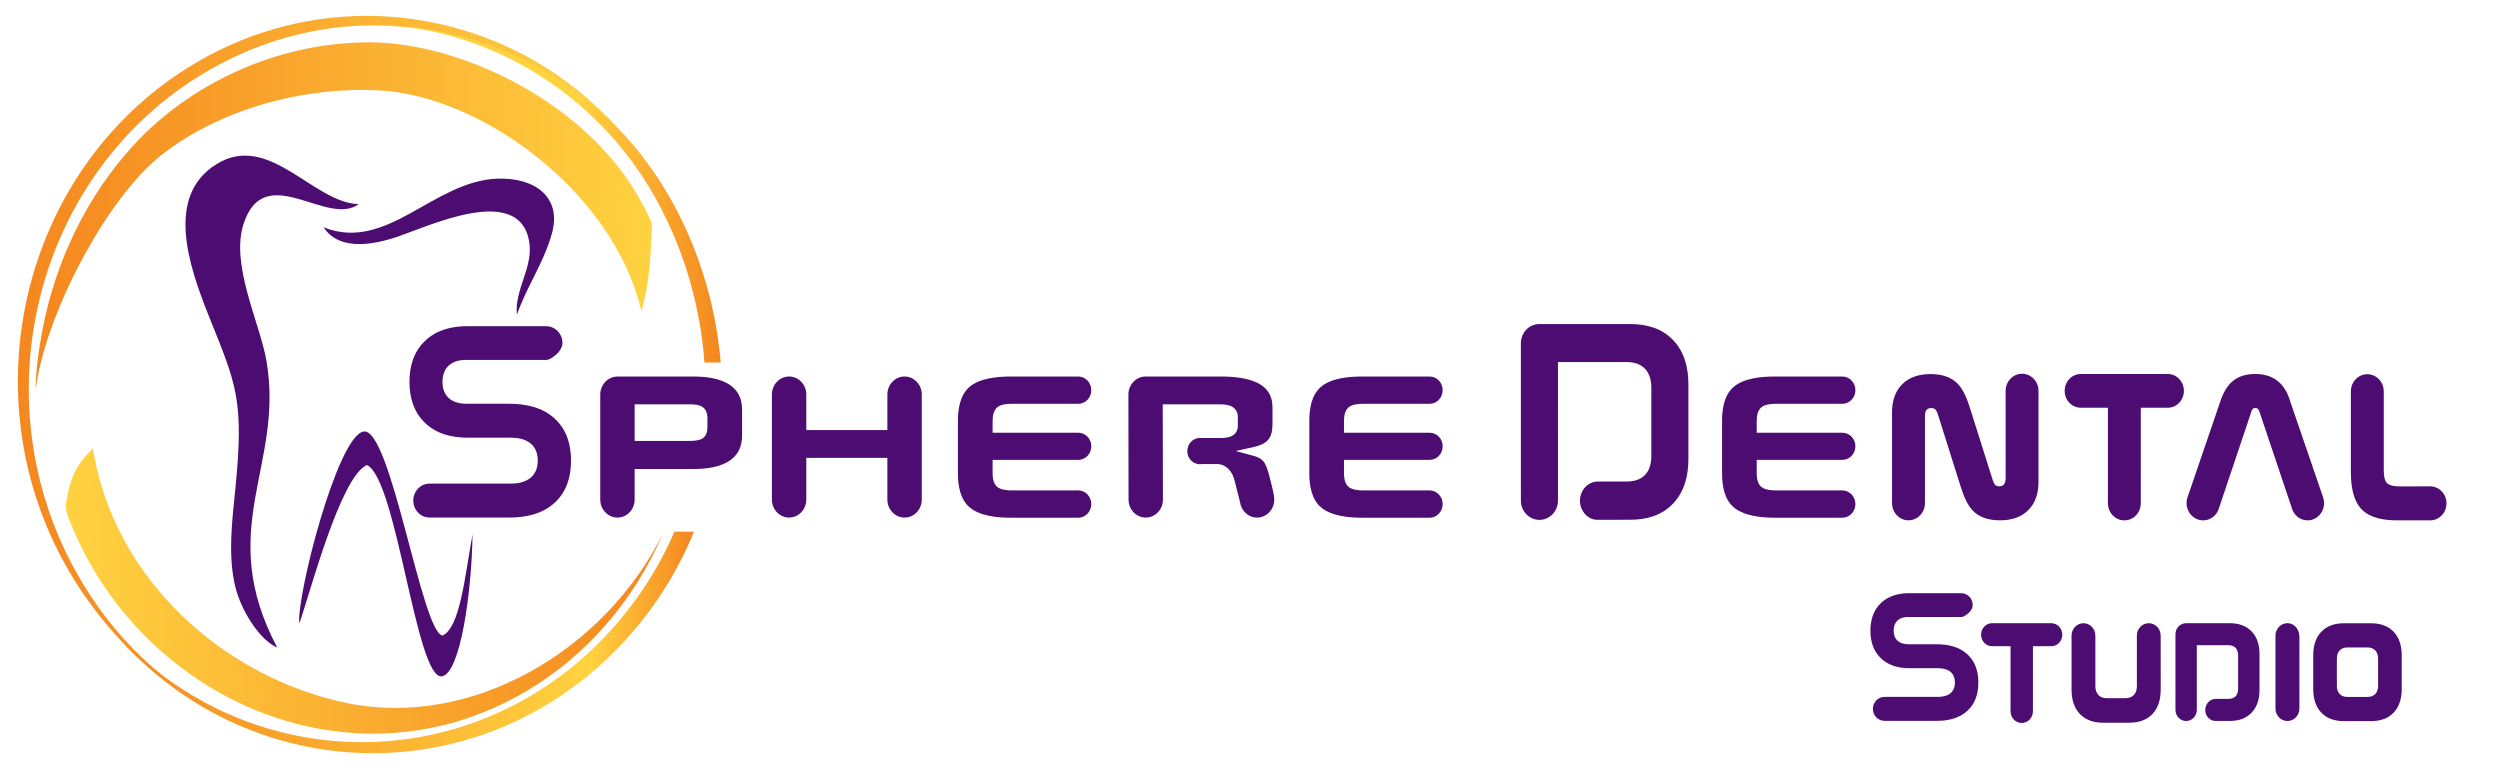 <?xml version="1.0" encoding="utf-8"?>
<!-- Generator: Adobe Illustrator 16.0.0, SVG Export Plug-In . SVG Version: 6.00 Build 0)  -->
<!DOCTYPE svg PUBLIC "-//W3C//DTD SVG 1.1//EN" "http://www.w3.org/Graphics/SVG/1.1/DTD/svg11.dtd">
<svg version="1.1" id="Logo_1_" xmlns="http://www.w3.org/2000/svg" xmlns:xlink="http://www.w3.org/1999/xlink" x="0px" y="0px"
	 width="210px" height="65px" viewBox="0 0 210 65" enable-background="new 0 0 210 65" xml:space="preserve">
<g id="Logo">
	<g id="Letras">
		<path fill-rule="evenodd" clip-rule="evenodd" fill="#4c0c71" d="M192.486,42.595l-2.676-7.965
			c-0.029-0.096-0.075-0.214-0.145-0.279c-0.065-0.059-0.14-0.082-0.223-0.082c-0.08,0-0.146,0.017-0.211,0.082
			c-0.066,0.061-0.11,0.19-0.133,0.276l-0.004,0.011l-2.692,8.021c-0.172,0.624-0.718,1.052-1.338,1.052
			c-0.769,0-1.392-0.653-1.392-1.457c0-0.194,0.038-0.383,0.108-0.561l2.699-7.894c0.214-0.679,0.55-1.364,1.101-1.812
			c0.532-0.431,1.203-0.572,1.863-0.572c0.68,0,1.345,0.157,1.893,0.6c0.547,0.446,0.873,1.09,1.064,1.774l2.735,7.965
			c0.058,0.161,0.086,0.333,0.086,0.505c0,0.8-0.62,1.451-1.385,1.451C193.194,43.711,192.636,43.249,192.486,42.595"/>
		<path fill-rule="evenodd" clip-rule="evenodd" fill="#4c0c71" d="M204.139,40.854c0.755,0,1.366,0.64,1.366,1.429
			c0,0.788-0.612,1.427-1.366,1.427h-2.798c-1.001,0-2.227-0.159-2.97-0.932c-0.743-0.778-0.897-2.053-0.897-3.103
			c0-2.267-0.001-4.532-0.001-6.796c0-0.799,0.617-1.445,1.381-1.445c0.762,0,1.382,0.646,1.382,1.445
			c0,2.215,0.001,4.43,0.001,6.646c0,0.324,0.034,0.811,0.267,1.051c0.238,0.243,0.706,0.281,1.021,0.281
			C202.394,40.856,203.266,40.854,204.139,40.854"/>
		<path fill-rule="evenodd" clip-rule="evenodd" fill="#4c0c71" d="M155.854,42.342c0,0.633-0.49,1.147-1.095,1.147h-5.691
			c-1.068,0-2.574-0.137-3.439-0.878c-0.795-0.68-0.976-1.834-0.976-2.849v-4.43c0-1.012,0.186-2.156,0.976-2.834
			c0.866-0.743,2.367-0.87,3.439-0.87h5.691c0.604-0.002,1.095,0.512,1.095,1.145c0,0.632-0.49,1.146-1.095,1.146h-5.526
			c-0.391,0-0.95,0.024-1.271,0.289c-0.326,0.27-0.398,0.739-0.398,1.151v0.992h7.195c0.604,0,1.095,0.5,1.095,1.133
			c0,0.649-0.512,1.164-1.131,1.145h-7.159v1.109c0,0.408,0.066,0.897,0.394,1.167c0.319,0.261,0.887,0.289,1.275,0.289h5.49
			C155.341,41.179,155.854,41.693,155.854,42.342"/>
		<path fill-rule="evenodd" clip-rule="evenodd" fill="#4c0c71" d="M130.868,30.409l0.002,11.645c0,0.896-0.707,1.615-1.559,1.615
			c-0.856,0-1.556-0.724-1.557-1.618l-0.001-1.424V28.835c0-0.891,0.69-1.613,1.542-1.613h7.656c1.328,0,2.62,0.335,3.584,1.339
			c0.969,1.002,1.291,2.351,1.291,3.738v6.259c0,1.393-0.328,2.734-1.291,3.745c-0.964,1.014-2.249,1.355-3.583,1.356l-2.774,0.006
			c-0.819,0-1.462-0.766-1.462-1.605c0-0.857,0.661-1.61,1.491-1.61l2.419-0.001c0.56,0,1.141-0.125,1.554-0.551
			c0.411-0.424,0.533-1.023,0.533-1.607v-5.696c0-0.591-0.125-1.198-0.54-1.627c-0.413-0.428-0.985-0.557-1.547-0.557H130.868z"/>
		<path fill-rule="evenodd" clip-rule="evenodd" fill="#4c0c71" d="M171.234,40.471c0,0.896-0.225,1.745-0.855,2.379
			c-0.643,0.646-1.504,0.856-2.371,0.856c-0.759,0-1.552-0.153-2.149-0.675c-0.631-0.553-0.952-1.486-1.202-2.282l-1.792-5.681
			c-0.056-0.182-0.149-0.514-0.275-0.654c-0.095-0.104-0.229-0.136-0.362-0.136c-0.146,0-0.298,0.032-0.398,0.153
			c-0.109,0.135-0.134,0.342-0.134,0.511c0,2.44,0,4.88,0,7.32c0,0.798-0.619,1.444-1.382,1.444s-1.383-0.646-1.383-1.444v-7.629
			c0-0.89,0.227-1.733,0.858-2.361c0.643-0.64,1.505-0.849,2.37-0.849c0.759,0,1.551,0.156,2.148,0.678
			c0.631,0.552,0.953,1.485,1.204,2.281l1.791,5.672c0.058,0.181,0.15,0.524,0.277,0.663c0.094,0.104,0.227,0.136,0.362,0.136
			c0.148,0,0.293-0.037,0.393-0.162c0.112-0.139,0.139-0.344,0.139-0.519c0-2.444-0.001-4.888-0.001-7.333
			c0-0.798,0.619-1.444,1.381-1.444c0.763,0,1.381,0.646,1.381,1.444C171.233,35.383,171.234,37.928,171.234,40.471"/>
		<path fill-rule="evenodd" clip-rule="evenodd" fill="#4c0c71" d="M51.897,31.63c-0.811-0.012-1.476,0.671-1.476,1.521v8.815
			c0,0.833,0.647,1.511,1.445,1.511c0.797,0,1.443-0.677,1.444-1.511v-2.57h4.951c1.012,0,2.25-0.134,3.104-0.754
			c0.691-0.501,0.97-1.208,0.97-2.073v-2.13c0-0.864-0.277-1.566-0.968-2.065c-0.856-0.616-2.097-0.745-3.106-0.745H51.897z
			 M53.311,33.963h4.609c0.34,0,0.799,0.023,1.092,0.223c0.303,0.204,0.412,0.55,0.412,0.913v0.827c0,0.359-0.109,0.707-0.411,0.9
			c-0.29,0.19-0.759,0.21-1.094,0.21h-4.609V33.963z"/>
		<path fill-rule="evenodd" clip-rule="evenodd" fill="#4c0c71" d="M121.183,42.342c0,0.633-0.491,1.147-1.094,1.147h-5.691
			c-1.07,0-2.575-0.137-3.44-0.878c-0.794-0.68-0.975-1.834-0.975-2.849v-4.43c0-1.012,0.186-2.156,0.975-2.834
			c0.867-0.743,2.369-0.87,3.44-0.87h5.691c0.603-0.002,1.094,0.512,1.094,1.145c0,0.632-0.491,1.146-1.094,1.146h-5.527
			c-0.391,0-0.951,0.024-1.271,0.289c-0.327,0.27-0.396,0.739-0.396,1.151v0.992h7.195c0.603,0,1.094,0.5,1.094,1.133
			c0,0.649-0.512,1.164-1.132,1.145h-7.157v1.109c0,0.408,0.066,0.897,0.393,1.167c0.319,0.261,0.887,0.289,1.275,0.289h5.489
			C120.671,41.179,121.183,41.693,121.183,42.342"/>
		<path fill-rule="evenodd" clip-rule="evenodd" fill="#4c0c71" d="M97.686,41.965c0.001,0.834-0.649,1.51-1.443,1.51
			c-0.794,0-1.434-0.663-1.445-1.488l-0.012-8.872c0.013-0.844,0.688-1.517,1.496-1.486l6.276-0.002c1.043,0,2.43,0.109,3.344,0.69
			c0.691,0.439,0.988,1.08,0.988,1.921v1.402c0,0.43-0.067,0.936-0.344,1.276c-0.285,0.353-0.773,0.527-1.19,0.62l-1.554,0.347
			l1.536,0.42c0.272,0.073,0.557,0.197,0.756,0.412c0.222,0.237,0.381,0.731,0.469,1.043c0.134,0.566,0.474,1.665,0.474,2.208
			c0,0.834-0.647,1.51-1.444,1.51c-0.734,0-1.342-0.573-1.433-1.318l-0.428-1.677c-0.083-0.393-0.242-0.775-0.522-1.067
			c-0.272-0.283-0.609-0.435-0.996-0.435h-1.26c-0.638,0.106-1.22-0.407-1.22-1.086c0-0.609,0.47-1.102,1.053-1.102
			c0.581,0,1.162,0.001,1.743,0.001c0.325,0,0.72-0.029,1.006-0.203c0.293-0.171,0.442-0.473,0.442-0.825v-0.733
			c0-0.359-0.145-0.661-0.442-0.846c-0.289-0.182-0.675-0.219-1.006-0.219h-4.86L97.686,41.965z"/>
		<path fill-rule="evenodd" clip-rule="evenodd" fill="#4c0c71" d="M91.668,42.342c0,0.633-0.491,1.147-1.095,1.147h-5.69
			c-1.069,0-2.575-0.137-3.44-0.878c-0.796-0.68-0.977-1.834-0.977-2.849v-4.43c0-1.012,0.187-2.156,0.977-2.834
			c0.866-0.743,2.368-0.87,3.44-0.87h5.69c0.604-0.002,1.095,0.512,1.095,1.145c0,0.632-0.491,1.146-1.095,1.146h-5.524
			c-0.394,0-0.953,0.024-1.272,0.289c-0.328,0.27-0.398,0.739-0.398,1.151v0.992h7.195c0.604,0,1.095,0.5,1.095,1.133
			c0,0.649-0.511,1.164-1.131,1.145h-7.159v1.109c0,0.408,0.064,0.897,0.394,1.167c0.319,0.261,0.887,0.289,1.277,0.289h5.488
			C91.157,41.179,91.668,41.693,91.668,42.342"/>
		<path fill-rule="evenodd" clip-rule="evenodd" fill="#4c0c71" d="M67.729,41.965c0,0.834-0.648,1.51-1.445,1.51
			c-0.797,0-1.444-0.676-1.444-1.51v-8.772c-0.028-0.857,0.626-1.566,1.444-1.566c0.797,0,1.445,0.676,1.445,1.51v2.991h6.811
			v-2.937c-0.026-0.856,0.626-1.564,1.444-1.564c0.797,0,1.445,0.676,1.445,1.51v8.829c0,0.834-0.647,1.51-1.445,1.51
			c-0.797,0-1.444-0.676-1.444-1.51v-3.504h-6.811V41.965z"/>
		<path fill-rule="evenodd" clip-rule="evenodd" fill="#4c0c71" d="M47.245,28.813c0-0.803-0.638-1.428-1.406-1.412l-6.574-0.002
			c-1.304-0.001-2.599,0.304-3.58,1.253c-0.942,0.911-1.289,2.113-1.289,3.43c0,1.313,0.349,2.512,1.289,3.425
			c0.98,0.949,2.276,1.257,3.58,1.257h3.604c0.572,0,1.206,0.094,1.674,0.462c0.455,0.359,0.629,0.889,0.629,1.469
			c0,0.577-0.178,1.1-0.627,1.458c-0.47,0.376-1.101,0.472-1.676,0.472h-6.727l-0.005,0c-0.775-0.031-1.42,0.61-1.42,1.425
			c0,0.803,0.623,1.434,1.391,1.425h6.681c1.369,0,2.781-0.29,3.83-1.27c0.987-0.922,1.346-2.156,1.346-3.509
			s-0.359-2.588-1.346-3.511c-1.049-0.98-2.461-1.269-3.83-1.269h-3.588c-0.518,0-1.073-0.099-1.483-0.456
			c-0.399-0.35-0.549-0.849-0.549-1.378c0-0.536,0.146-1.041,0.547-1.397c0.41-0.361,0.973-0.465,1.485-0.45h6.696
			c0.297,0,0.811-0.411,1.003-0.63C47.084,29.389,47.245,29.113,47.245,28.813"/>
		<path fill-rule="evenodd" clip-rule="evenodd" fill="#4c0c71" d="M179.828,34.25l-0.001,8.004c0.007,0.808-0.608,1.458-1.38,1.458
			c-0.763,0-1.382-0.648-1.382-1.445V34.25c-0.758,0-1.517,0.001-2.275,0.001c-0.749,0-1.357-0.635-1.357-1.418
			c0-0.785,0.608-1.419,1.357-1.419c2.434,0,4.866,0,7.3,0c0.748,0,1.356,0.634,1.356,1.419c0,0.784-0.608,1.418-1.356,1.418
			C181.334,34.25,180.582,34.25,179.828,34.25"/>
		<path fill-rule="evenodd" clip-rule="evenodd" fill="#4c0c71" d="M166.181,57.335c0-0.913-0.245-1.742-0.907-2.362
			c-0.704-0.658-1.649-0.854-2.566-0.854h-2.365c-0.327,0-0.678-0.061-0.936-0.285c-0.247-0.217-0.339-0.527-0.339-0.857
			c0-0.332,0.089-0.648,0.339-0.869c0.256-0.227,0.614-0.29,0.936-0.281h4.41c0.218,0,0.57-0.276,0.71-0.437
			c0.135-0.155,0.244-0.352,0.244-0.566c0-0.566-0.449-1.008-0.992-0.997l-4.33-0.001c-0.875,0-1.744,0.206-2.4,0.842
			c-0.635,0.614-0.87,1.424-0.87,2.309c0,0.885,0.237,1.691,0.87,2.307c0.656,0.637,1.526,0.846,2.4,0.846h2.375
			c0.362,0,0.769,0.057,1.064,0.291c0.283,0.223,0.388,0.554,0.388,0.914c0,0.359-0.107,0.683-0.388,0.907
			c-0.295,0.238-0.701,0.297-1.064,0.297h-4.433c-0.548-0.02-1.003,0.432-1.003,1.005c0,0.566,0.44,1.012,0.981,1.006h4.401
			c0.917,0,1.862-0.196,2.566-0.853C165.938,59.078,166.181,58.248,166.181,57.335"/>
		<path fill-rule="evenodd" clip-rule="evenodd" fill="#4c0c71" d="M196.296,55.333v2.263c0,0.258,0.055,0.513,0.234,0.7
			c0.181,0.188,0.421,0.248,0.67,0.248h1.653c0.25,0,0.49-0.059,0.671-0.248c0.178-0.187,0.236-0.442,0.236-0.7v-2.263
			c0-0.257-0.058-0.51-0.236-0.698c-0.181-0.19-0.42-0.25-0.671-0.25H197.2c-0.25,0-0.49,0.06-0.67,0.25
			C196.351,54.823,196.296,55.076,196.296,55.333 M196.896,52.354h2.264c0.704,0,1.392,0.176,1.903,0.711
			c0.512,0.536,0.681,1.255,0.681,1.991v2.818c0,0.735-0.169,1.454-0.681,1.99c-0.511,0.536-1.2,0.71-1.903,0.71h-2.264
			c-0.705,0-1.394-0.175-1.904-0.71c-0.512-0.536-0.68-1.255-0.68-1.99v-2.818c0-0.736,0.167-1.455,0.68-1.991
			C195.502,52.53,196.19,52.354,196.896,52.354"/>
		<path fill-rule="evenodd" clip-rule="evenodd" fill="#4c0c71" d="M191.139,53.49c-0.048-0.608,0.418-1.144,1.006-1.144
			c0.595,0,0.999,0.535,1.005,1.135v6.032c0,0.58-0.451,1.051-1.005,1.051s-1.006-0.471-1.006-1.051V53.49z"/>
		<path fill-rule="evenodd" clip-rule="evenodd" fill="#4c0c71" d="M184.532,54.195v5.439c0,0.515-0.407,0.931-0.897,0.931
			c-0.492,0-0.896-0.418-0.896-0.933l-0.001-0.683v-5.668c0-0.514,0.399-0.931,0.89-0.931h3.681c0.676,0,1.333,0.176,1.827,0.689
			c0.492,0.512,0.662,1.195,0.662,1.908v3.007c0,0.71-0.171,1.392-0.662,1.908c-0.494,0.518-1.146,0.698-1.827,0.698h-1.216
			c-0.475,0.004-0.851-0.434-0.851-0.924c0-0.498,0.384-0.929,0.863-0.929h1.044c0.227-0.001,0.476-0.046,0.642-0.221
			c0.168-0.173,0.212-0.425,0.212-0.663v-2.736c0-0.24-0.047-0.496-0.216-0.673c-0.168-0.173-0.409-0.22-0.638-0.22H184.532z"/>
		<path fill-rule="evenodd" clip-rule="evenodd" fill="#4c0c71" d="M170.767,54.281l-0.002,5.455
			c0.006,0.549-0.413,0.993-0.941,0.993c-0.518,0-0.94-0.44-0.94-0.986v-5.461c-0.515,0-1.033,0-1.55,0
			c-0.511,0-0.923-0.432-0.923-0.965c0-0.536,0.412-0.969,0.923-0.969h4.973c0.511,0,0.925,0.433,0.925,0.969
			c0,0.534-0.414,0.965-0.925,0.965C171.793,54.281,171.28,54.281,170.767,54.281"/>
		<path fill-rule="evenodd" clip-rule="evenodd" fill="#4c0c71" d="M180.496,52.349c0.553,0,1.001,0.469,1.001,1.046l0.001,4.526
			c0,0.757-0.169,1.505-0.694,2.057c-0.524,0.549-1.232,0.73-1.955,0.73h-2.174c-0.724,0-1.437-0.181-1.963-0.733
			c-0.528-0.55-0.702-1.292-0.702-2.053v-4.526c0-0.577,0.447-1.046,1.001-1.046c0.553,0,1,0.469,1,1.046v4.237
			c0,0.277,0.065,0.545,0.256,0.747c0.191,0.2,0.45,0.268,0.713,0.268h1.55c0.265,0,0.522-0.068,0.712-0.268
			c0.192-0.201,0.255-0.47,0.255-0.747l-0.001-4.237C179.494,52.818,179.943,52.349,180.496,52.349"/>
	</g>
	<g id="Diente">
		<path fill-rule="evenodd" clip-rule="evenodd" fill="#4c0c71" d="M23.285,54.393c-5.278-9.988,0.598-15.225-0.895-24.038
			c-0.545-3.221-3.063-8.114-1.924-11.568c1.774-5.382,7.012,0.318,9.665-1.64c-3.847-0.11-7.532-6.114-11.963-3.347
			c-4.29,2.682-2.33,8.494-0.619,12.763c2.322,5.791,2.978,7.013,2.201,14.698c-0.269,2.644-0.602,5.418,0.004,7.975
			C20.234,51.274,21.809,53.768,23.285,54.393"/>
		<path fill-rule="evenodd" clip-rule="evenodd" fill="#4c0c71" d="M30.545,36.248c-2.207,0.364-5.648,13.848-5.404,16.128
			c0.922-2.606,3.444-12.316,5.674-13.314c2.518,1.125,4.146,18.104,6.309,17.748c1.548-0.257,2.504-7.079,2.568-11.921
			c-0.65,3.577-1.051,7.84-2.521,8.496C35.427,53.14,32.836,35.87,30.545,36.248"/>
		<path fill-rule="evenodd" clip-rule="evenodd" fill="#4c0c71" d="M27.191,19.098c1.162,1.798,3.628,1.607,5.916,0.879
			c2.646-0.841,10.392-4.654,11.33,0.228c0.423,2.195-1.233,4.073-1.018,6.231c0.866-2.456,2.179-4.2,2.924-6.763
			c0.913-3.143-1.463-4.79-4.591-4.664C36.376,15.226,32.513,21.206,27.191,19.098"/>
	</g>
</g>
<g id="Esfera">
	<linearGradient id="SVGID_1_" gradientUnits="userSpaceOnUse" x1="28.823" y1="16.249" x2="60.537" y2="16.249">
		<stop  offset="0.625" style="stop-color:#FFD240"/>
		<stop  offset="1" style="stop-color:#F5871F"/>
	</linearGradient>
	<path fill="url(#SVGID_1_)" d="M28.823,2.262c2.208-0.209,4.439-0.15,6.629,0.213c0.731,0.123,1.45,0.28,2.165,0.475
		c0.952,0.258,1.896,0.564,2.823,0.926c3.717,1.44,7.203,3.708,10.209,6.808c5.172,5.337,8.023,12.737,8.521,19.766h1.368v-0.008
		c-0.584-7.003-3.472-14.357-8.63-19.679C47.944,6.675,43.155,4.008,38.11,2.76c-1.007-0.249-2.029-0.439-3.06-0.559
		c-0.936-0.102-1.878-0.152-2.818-0.152C31.095,2.049,29.955,2.121,28.823,2.262"/>
	<linearGradient id="SVGID_2_" gradientUnits="userSpaceOnUse" x1="51.997" y1="29.866" x2="1.502" y2="29.866">
		<stop  offset="0" style="stop-color:#FFD240"/>
		<stop  offset="1" style="stop-color:#F5871F"/>
	</linearGradient>
	<path fill="url(#SVGID_2_)" d="M15.667,5.754C1.808,14.511-2.643,33.365,5.727,47.862c2.593,4.491,6.113,8.039,10.146,10.536
		c-3.66-2.448-6.85-5.788-9.248-9.943C-1.71,34.016,2.721,15.24,16.523,6.519c7.725-4.882,16.743-5.579,24.653-2.716
		c0.988,0.357,1.96,0.771,2.911,1.241c2.926,1.451,5.588,3.443,7.909,5.808c-2.306-2.532-5.009-4.664-7.995-6.242
		c-0.967-0.51-1.957-0.96-2.968-1.352c-3.27-1.266-6.743-1.924-10.242-1.924C25.63,1.333,20.405,2.76,15.667,5.754"/>
	<linearGradient id="SVGID_3_" gradientUnits="userSpaceOnUse" x1="58.296" y1="53.962" x2="7.937" y2="53.962">
		<stop  offset="0.004" style="stop-color:#F5871F"/>
		<stop  offset="0.172" style="stop-color:#FFD240"/>
		<stop  offset="1" style="stop-color:#F5871F"/>
	</linearGradient>
	<path fill="url(#SVGID_3_)" d="M56.658,44.656c-1.365,3.145-3.275,6.093-5.727,8.695c-11.183,11.868-29.443,12.001-40.783,0.301
		c-0.793-0.817-1.53-1.671-2.211-2.555c0.844,1.166,1.777,2.283,2.802,3.34c11.529,11.892,30.089,11.757,41.457-0.304
		c2.672-2.835,4.7-6.051,6.1-9.473l-1.365-0.005H56.658z"/>
	<linearGradient id="SVGID_4_" gradientUnits="userSpaceOnUse" x1="54.761" y1="18.154" x2="2.999" y2="18.154">
		<stop  offset="0" style="stop-color:#FFD240"/>
		<stop  offset="1" style="stop-color:#F5871F"/>
	</linearGradient>
	<path fill="url(#SVGID_4_)" d="M30.817,3.558c-7.467,0.045-15.09,3.409-20.123,9.229C6.79,17.268,4.256,22.994,3.347,28.971
		c-0.2,1.24-0.358,2.521-0.347,3.781c0.712-6.08,5.869-16.048,10.572-19.74c5.06-3.968,12.212-5.769,18.362-5.412
		c8.474,0.466,19.586,8.454,21.949,18.55c0.627-2.337,0.784-4.124,0.878-7.348C50.713,9.052,38.89,3.555,31.068,3.555
		C30.983,3.555,30.9,3.556,30.817,3.558"/>
	<linearGradient id="SVGID_5_" gradientUnits="userSpaceOnUse" x1="5.529" y1="49.652" x2="55.69" y2="49.652">
		<stop  offset="0" style="stop-color:#FFD240"/>
		<stop  offset="1" style="stop-color:#F5871F"/>
	</linearGradient>
	<path fill="url(#SVGID_5_)" d="M5.55,42.26c-0.075,0.424,0.058,0.843,0.203,1.234c3.637,9.525,12.221,16.459,21.921,17.86
		c11.715,1.753,23.095-5.058,28.015-16.533c-4.976,9.966-16.168,16.362-26.52,14.24C18.943,56.964,9.571,48.762,7.806,37.677
		C6.294,39.143,5.915,40.149,5.55,42.26"/>
</g>
</svg>
